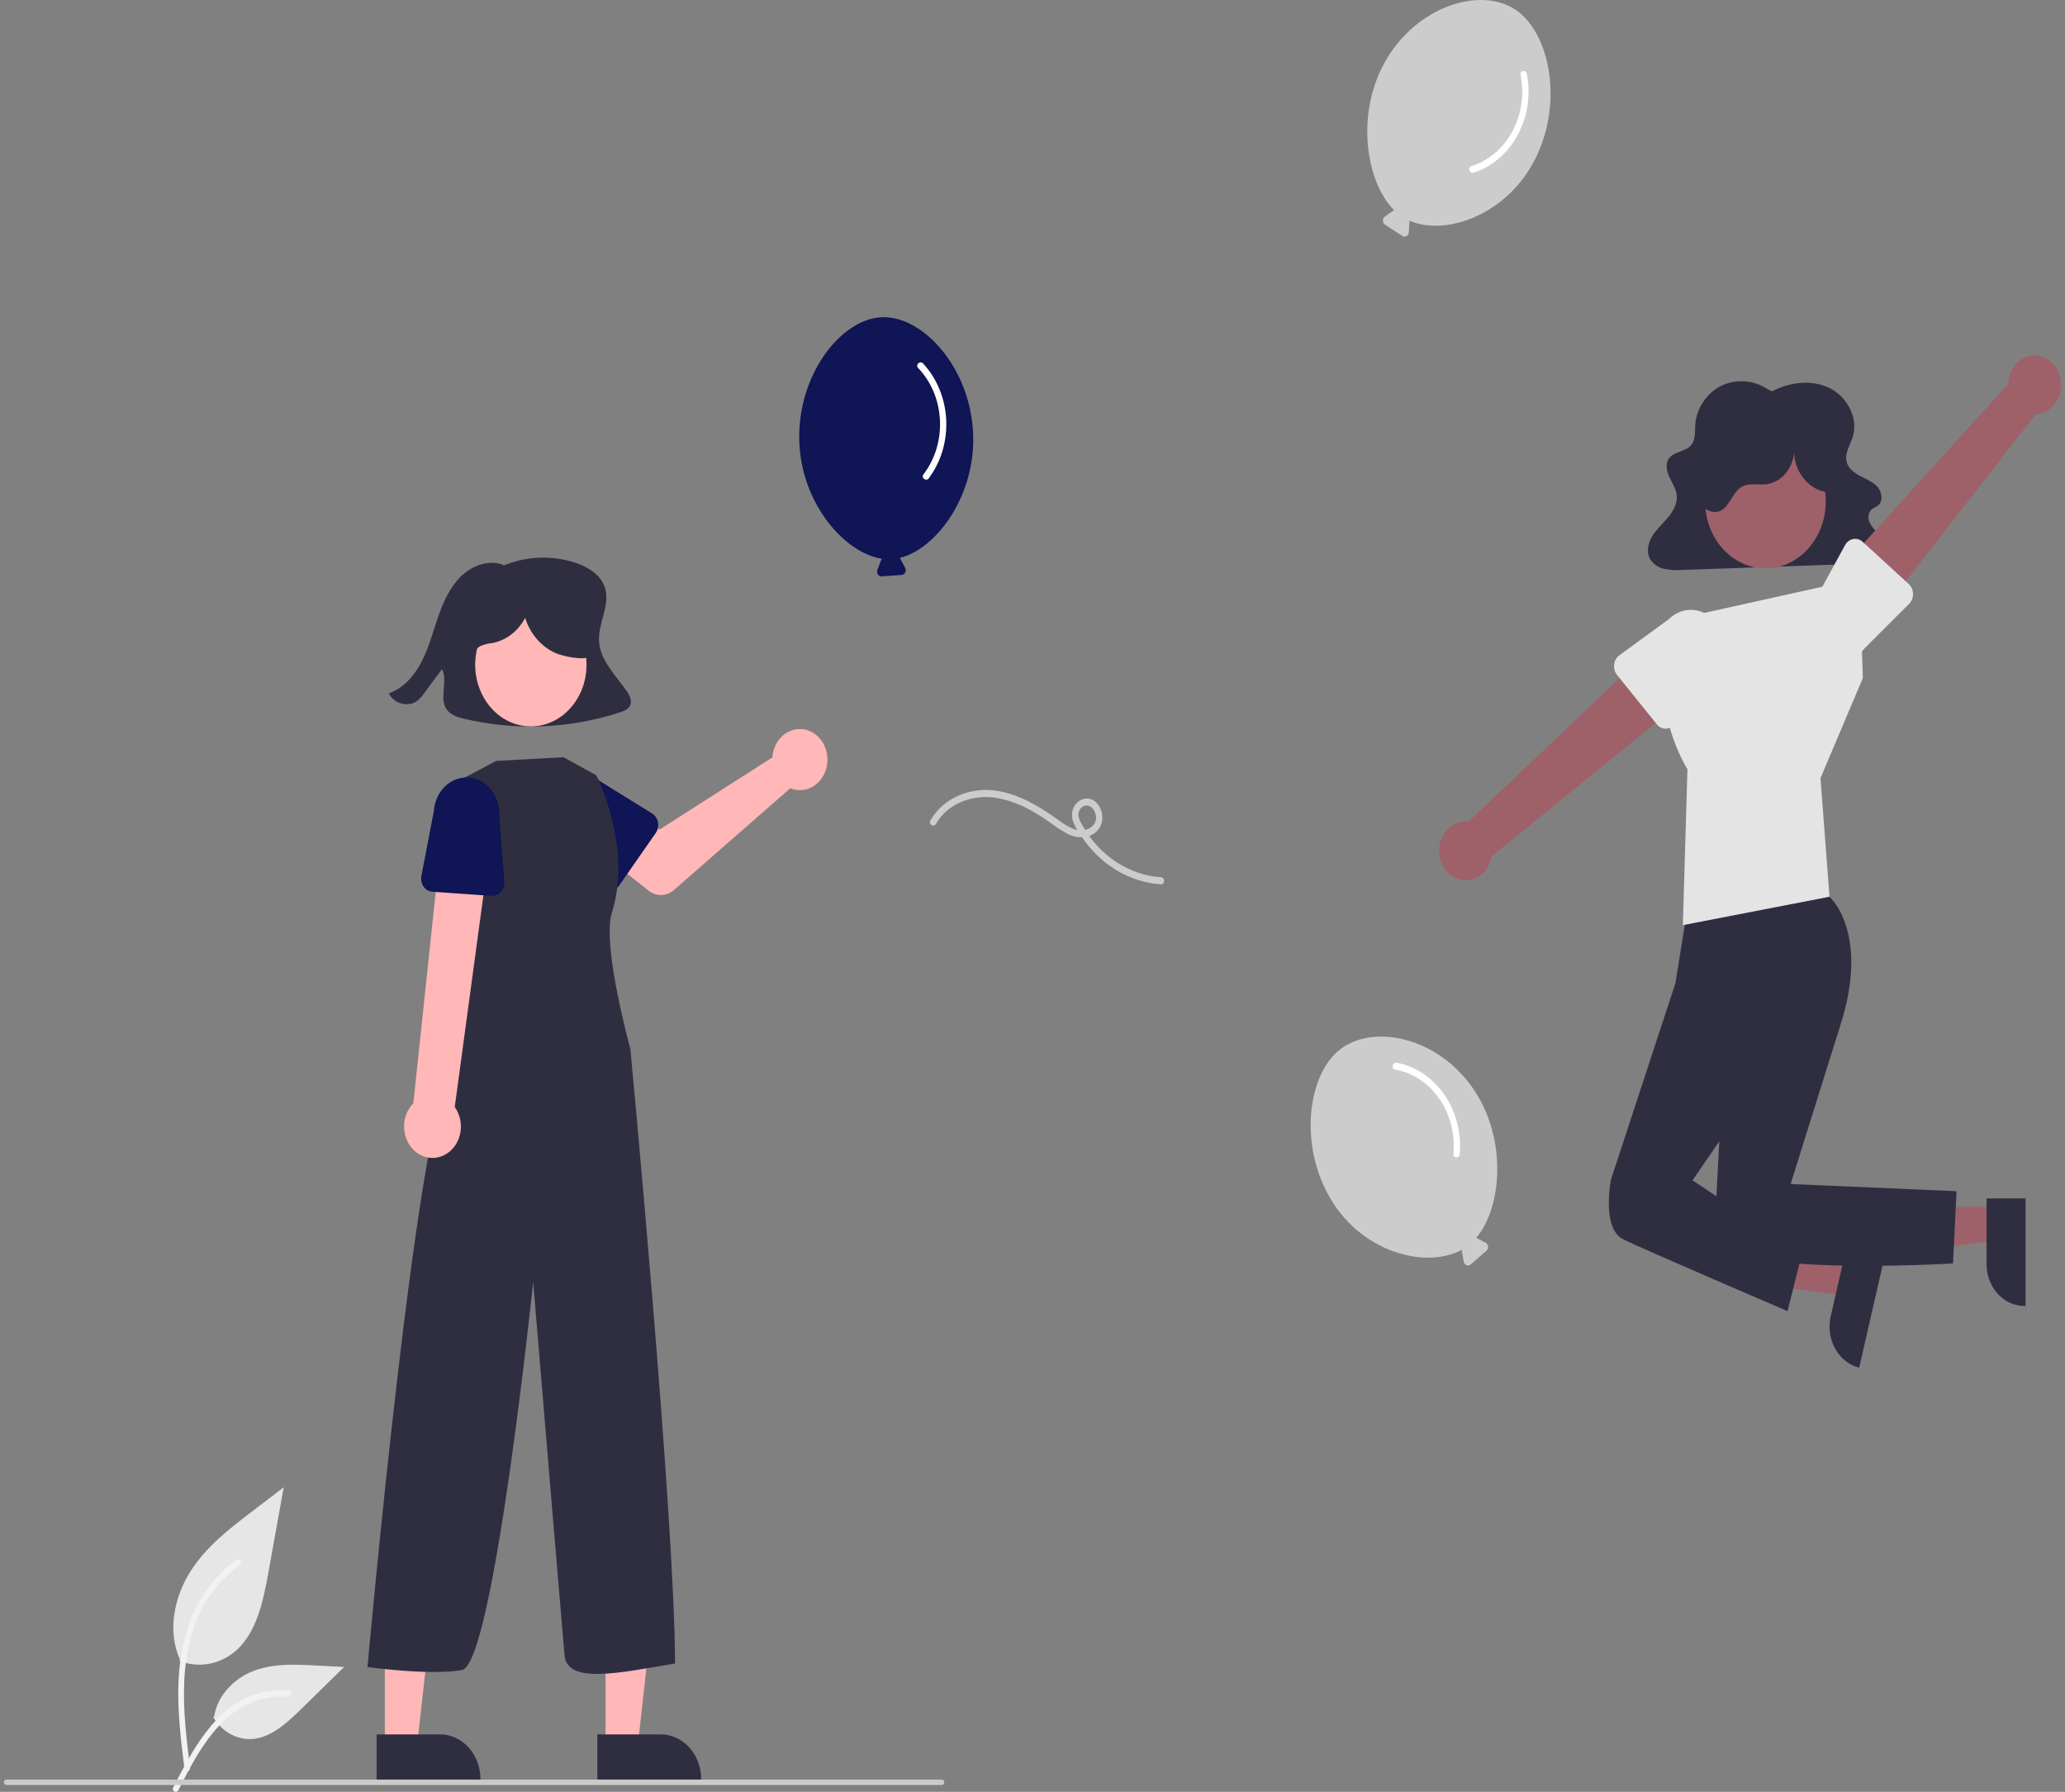 <svg width="265" height="230" viewBox="0 0 265 230" fill="none" xmlns="http://www.w3.org/2000/svg">
<rect x="0" y="0" width="265" height="230" fill="#808080" stroke="none"/>
<g clip-path="url(#clip0_1690_11597)">
<path d="M80.411 88.685C78.998 86.655 77.001 84.777 76.875 82.273C76.759 79.976 78.304 77.696 77.652 75.498C77.151 73.809 75.499 72.789 73.884 72.249C70.792 71.231 67.483 71.372 64.471 72.651L64.635 72.523C62.796 71.797 60.648 72.547 59.201 73.935C57.755 75.323 56.895 77.247 56.228 79.175C55.561 81.104 55.044 83.102 54.117 84.91C53.191 86.718 51.771 88.362 49.899 88.987C50.526 90.373 52.485 90.848 53.635 89.893C53.928 89.629 54.192 89.326 54.42 88.992C55.187 87.959 55.953 86.926 56.72 85.892C57.508 87.448 56.33 89.594 57.3 91.033C57.8 91.776 58.712 92.058 59.56 92.26C66.187 93.827 73.062 93.545 79.566 91.437C80.088 91.266 80.665 91.031 80.882 90.507C81.132 89.901 80.782 89.218 80.411 88.685Z" fill="#2F2E41"/>
<path d="M99.201 96.605C99.159 96.807 99.132 97.012 99.12 97.218L84.636 106.482L81.115 104.235L77.362 109.682L83.246 114.332C83.721 114.707 84.293 114.902 84.877 114.886C85.46 114.87 86.024 114.645 86.482 114.244L101.418 101.181C102.092 101.458 102.826 101.5 103.522 101.303C104.219 101.106 104.845 100.678 105.316 100.077C105.788 99.476 106.084 98.73 106.164 97.938C106.244 97.146 106.105 96.346 105.765 95.644C105.424 94.942 104.9 94.372 104.26 94.008C103.62 93.645 102.896 93.507 102.183 93.611C101.471 93.715 100.804 94.058 100.271 94.592C99.738 95.127 99.365 95.829 99.201 96.605H99.201Z" fill="#FFB7B7"/>
<path d="M84.151 106.921L79.47 113.648C79.337 113.839 79.168 113.996 78.975 114.109C78.782 114.221 78.569 114.287 78.352 114.3C78.134 114.313 77.916 114.274 77.713 114.186C77.51 114.097 77.327 113.961 77.176 113.787L71.876 107.686C70.997 106.925 70.425 105.808 70.287 104.581C70.149 103.353 70.456 102.115 71.14 101.138C71.824 100.161 72.83 99.525 73.937 99.369C75.043 99.212 76.161 99.549 77.044 100.305L83.691 104.426C83.881 104.544 84.046 104.706 84.175 104.901C84.304 105.096 84.393 105.32 84.436 105.557C84.48 105.793 84.477 106.038 84.428 106.273C84.379 106.509 84.284 106.73 84.151 106.921H84.151Z" fill="#0F1555"/>
<path d="M77.709 224.123L81.843 224.123L83.809 206.445L77.708 206.446L77.709 224.123Z" fill="#FFB7B7"/>
<path d="M76.654 222.626L84.795 222.625H84.795C86.171 222.625 87.491 223.231 88.464 224.31C89.437 225.389 89.983 226.851 89.984 228.377V228.564L76.654 228.564L76.654 222.626Z" fill="#2F2E41"/>
<path d="M49.386 224.123L53.52 224.123L55.486 206.445L49.385 206.446L49.386 224.123Z" fill="#FFB7B7"/>
<path d="M48.331 222.626L56.472 222.625H56.472C57.848 222.625 59.168 223.231 60.141 224.31C61.114 225.389 61.66 226.851 61.66 228.377V228.564L48.331 228.564L48.331 222.626Z" fill="#2F2E41"/>
<path d="M75.226 86.185C75.657 81.837 72.826 77.925 68.904 77.448C64.982 76.97 61.454 80.108 61.023 84.456C60.593 88.805 63.423 92.716 67.345 93.194C71.267 93.671 74.796 90.533 75.226 86.185Z" fill="#FFB7B7"/>
<path d="M72.305 97.195L76.514 99.507C76.514 99.507 81.216 108.567 78.519 117.165C77.209 121.339 80.897 134.646 80.897 134.646C80.897 134.646 86.611 194.919 86.629 213.521C79.53 214.731 72.787 216.226 72.449 212.488C72.112 208.75 68.421 164.551 68.421 164.551C68.421 164.551 63.345 213.61 59.299 214.357C55.253 215.105 47.161 213.983 47.161 213.983C47.161 213.983 53.585 142.122 57.969 137.636L58.643 133.898L58.625 100.343L63.675 97.671L72.305 97.195Z" fill="#2F2E41"/>
<path d="M57.249 148.134C57.715 147.855 58.119 147.466 58.435 146.994C58.75 146.522 58.968 145.98 59.074 145.405C59.18 144.829 59.171 144.235 59.047 143.665C58.923 143.094 58.688 142.56 58.358 142.101L63.253 105.929L56.858 105.589L53.043 141.611C52.384 142.276 51.968 143.187 51.873 144.169C51.779 145.152 52.014 146.139 52.532 146.944C53.05 147.748 53.817 148.313 54.686 148.532C55.556 148.752 56.467 148.61 57.249 148.134Z" fill="#FFB7B7"/>
<path d="M63.114 114.995L55.466 114.459C55.248 114.444 55.036 114.377 54.844 114.263C54.652 114.149 54.484 113.99 54.353 113.797C54.221 113.604 54.128 113.383 54.081 113.147C54.033 112.911 54.032 112.666 54.078 112.43L55.671 104.146C55.748 102.912 56.263 101.762 57.103 100.948C57.943 100.134 59.04 99.723 60.153 99.804C61.267 99.886 62.305 100.454 63.041 101.383C63.778 102.312 64.151 103.527 64.081 104.762L64.722 113.175C64.74 113.416 64.711 113.658 64.637 113.886C64.564 114.113 64.446 114.32 64.294 114.493C64.141 114.666 63.957 114.8 63.753 114.886C63.55 114.973 63.332 115.01 63.114 114.995H63.114Z" fill="#0F1555"/>
<path d="M75.612 80.172C75.334 78.772 74.43 77.612 73.388 76.762C71.671 75.362 69.565 74.673 67.437 74.817C65.309 74.96 63.294 75.926 61.743 77.547C60.876 78.396 60.251 79.507 59.944 80.743C59.798 81.361 59.79 82.009 59.922 82.631C60.053 83.253 60.319 83.83 60.698 84.312L60.841 84.411C60.711 83.803 61.138 83.195 61.647 82.926C62.177 82.71 62.73 82.573 63.292 82.517C64.142 82.339 64.948 81.961 65.656 81.407C66.363 80.854 66.954 80.139 67.391 79.311C67.714 80.33 68.231 81.261 68.906 82.041C69.581 82.821 70.399 83.432 71.305 83.832C72.249 84.242 74.842 84.805 75.741 84.285C76.888 83.622 75.891 81.572 75.612 80.172Z" fill="#2F2E41"/>
<path d="M23.046 213.201C24.282 213.683 25.609 213.803 26.9 213.551C28.19 213.299 29.4 212.683 30.414 211.762C32.994 209.361 33.803 205.406 34.461 201.743L36.409 190.908L32.332 194.02C29.4 196.258 26.403 198.568 24.373 201.809C22.343 205.051 21.458 209.476 23.088 212.983" fill="#E6E6E6"/>
<path d="M23.675 227.074C23.162 222.93 22.634 218.732 22.995 214.543C23.315 210.823 24.339 207.191 26.423 204.211C27.529 202.632 28.875 201.28 30.401 200.214C30.798 199.936 31.164 200.635 30.768 200.912C28.129 202.761 26.087 205.492 24.938 208.711C23.669 212.29 23.465 216.192 23.683 219.994C23.816 222.293 24.096 224.577 24.378 226.859C24.401 226.962 24.387 227.071 24.34 227.163C24.292 227.255 24.215 227.324 24.124 227.356C24.031 227.384 23.931 227.37 23.847 227.317C23.764 227.264 23.702 227.177 23.676 227.074L23.675 227.074Z" fill="#F2F2F2"/>
<path d="M27.368 220.423C27.898 221.316 28.627 222.043 29.484 222.534C30.341 223.024 31.298 223.262 32.262 223.224C34.74 223.093 36.805 221.177 38.664 219.357L44.163 213.974L40.523 213.781C37.906 213.642 35.221 213.511 32.729 214.407C30.236 215.303 27.937 217.456 27.481 220.316" fill="#E6E6E6"/>
<path d="M22.225 229.455C24.695 224.609 27.56 219.224 32.679 217.502C34.103 217.025 35.595 216.855 37.077 216.999C37.544 217.044 37.427 217.841 36.961 217.797C34.478 217.569 32 218.295 29.944 219.855C27.965 221.349 26.424 223.425 25.12 225.626C24.322 226.974 23.606 228.38 22.891 229.784C22.662 230.232 21.993 229.908 22.225 229.455Z" fill="#F2F2F2"/>
<path d="M189.146 139.875C184.51 132.997 176.027 131.338 171.811 134.83C167.595 138.323 166.627 147.813 171.262 154.69C175.552 161.056 183.326 162.792 187.607 160.407C187.594 160.481 187.593 160.558 187.605 160.633L187.846 161.956C187.865 162.057 187.906 162.151 187.966 162.229C188.027 162.307 188.104 162.367 188.191 162.403C188.278 162.438 188.372 162.449 188.464 162.433C188.556 162.417 188.642 162.375 188.715 162.312L190.759 160.542C190.833 160.478 190.89 160.395 190.926 160.3C190.962 160.206 190.976 160.102 190.965 160C190.955 159.898 190.922 159.8 190.868 159.716C190.814 159.632 190.742 159.565 190.658 159.521L189.559 158.941C189.52 158.922 189.479 158.907 189.438 158.899C192.738 155.031 193.445 146.254 189.146 139.875Z" fill="#CCCCCC"/>
<path d="M179.006 137.278C181.274 137.677 183.317 139.026 184.713 141.047C186.109 143.068 186.752 145.605 186.509 148.136C186.46 148.716 187.277 148.712 187.326 148.136C187.56 145.408 186.855 142.683 185.352 140.507C183.849 138.332 181.66 136.866 179.224 136.405C178.709 136.308 178.489 137.18 179.006 137.278Z" fill="white"/>
<path d="M196.701 20.996C200.754 13.68 199.012 4.327 194.527 1.273C190.043 -1.78 181.73 0.728 177.678 8.043C173.926 14.815 175.342 23.465 178.923 26.995C178.855 27.008 178.791 27.036 178.732 27.076L177.713 27.813C177.635 27.869 177.571 27.947 177.528 28.038C177.485 28.129 177.463 28.231 177.466 28.334C177.468 28.436 177.494 28.537 177.541 28.625C177.588 28.714 177.655 28.788 177.735 28.84L179.974 30.292C180.054 30.344 180.145 30.372 180.238 30.375C180.331 30.377 180.422 30.352 180.504 30.304C180.586 30.256 180.656 30.185 180.706 30.099C180.757 30.012 180.786 29.913 180.792 29.811L180.872 28.463C180.874 28.417 180.871 28.369 180.863 28.323C185.324 30.295 192.942 27.782 196.701 20.996Z" fill="#CCCCCC"/>
<path d="M195.133 9.59C195.635 12.073 195.259 14.676 194.081 16.861C192.903 19.046 191.013 20.645 188.802 21.33C188.297 21.493 188.602 22.334 189.104 22.172C191.477 21.405 193.5 19.672 194.769 17.32C196.038 14.968 196.458 12.172 195.945 9.491C195.836 8.926 195.023 9.02 195.133 9.59Z" fill="white"/>
<path d="M124.883 55.709C124.544 47.132 118.375 40.465 113.117 40.72C107.859 40.975 102.24 48.215 102.579 56.792C102.893 64.731 108.436 71.017 113.185 71.718C113.136 71.771 113.096 71.834 113.068 71.903L112.596 73.148C112.56 73.242 112.547 73.346 112.557 73.448C112.567 73.55 112.601 73.648 112.654 73.732C112.708 73.816 112.781 73.883 112.864 73.927C112.948 73.971 113.041 73.991 113.134 73.984L115.722 73.797C115.815 73.79 115.904 73.757 115.982 73.701C116.06 73.645 116.124 73.568 116.167 73.478C116.211 73.387 116.233 73.285 116.231 73.182C116.229 73.079 116.203 72.978 116.157 72.89L115.542 71.724C115.52 71.684 115.494 71.647 115.464 71.614C120.155 70.477 125.197 63.665 124.883 55.709Z" fill="#0F1555"/>
<path d="M117.821 47.231C119.492 48.977 120.496 51.367 120.623 53.908C120.751 56.449 119.994 58.948 118.508 60.889C118.173 61.337 118.85 61.844 119.183 61.398C120.762 59.29 121.563 56.597 121.426 53.861C121.289 51.125 120.224 48.547 118.444 46.645C118.068 46.244 117.443 46.828 117.821 47.231Z" fill="white"/>
<path d="M148.99 112.605C146.964 112.464 144.996 111.792 143.249 110.644C141.502 109.497 140.025 107.907 138.939 106.004C138.635 105.465 138.237 104.872 138.448 104.209C138.521 103.954 138.671 103.735 138.871 103.586C139.071 103.438 139.311 103.369 139.552 103.392C140.173 103.475 140.573 104.149 140.65 104.794C140.737 105.526 140.271 106.101 139.696 106.373C138.29 107.038 136.872 106.011 135.727 105.191C133.118 103.323 130.249 101.633 127.087 101.42C124.163 101.223 121.026 102.495 119.399 105.307C119.115 105.799 119.821 106.253 120.105 105.764C121.718 102.975 124.98 101.973 127.816 102.405C129.506 102.7 131.138 103.314 132.641 104.221C133.42 104.669 134.176 105.166 134.917 105.689C135.622 106.234 136.369 106.709 137.149 107.108C138.451 107.701 140.175 107.654 141.084 106.289C141.932 105.016 141.277 102.896 139.858 102.538C139.546 102.47 139.225 102.489 138.922 102.592C138.618 102.696 138.343 102.881 138.121 103.132C137.898 103.383 137.735 103.691 137.646 104.028C137.557 104.366 137.546 104.723 137.612 105.067C137.753 105.817 138.263 106.55 138.657 107.163C139.841 109.011 141.385 110.54 143.173 111.639C144.961 112.737 146.949 113.377 148.99 113.511C149.516 113.539 149.514 112.634 148.99 112.605L148.99 112.605Z" fill="#CCCCCC"/>
<path d="M227.431 50.219C229.667 49.065 232.412 48.687 234.688 49.759C236.963 50.831 238.514 53.578 237.779 56.009C237.445 57.111 236.685 58.195 236.981 59.308C237.209 60.165 238.004 60.73 238.784 61.133C239.565 61.535 240.419 61.873 240.983 62.552C241.548 63.23 241.665 64.398 240.96 64.924C240.728 65.097 240.438 65.18 240.212 65.362C240.02 65.535 239.882 65.77 239.816 66.034C239.75 66.299 239.761 66.579 239.845 66.837C240.033 67.355 240.344 67.808 240.744 68.147C241.544 68.913 242.602 69.788 242.354 70.875C242.261 71.165 242.107 71.427 241.905 71.637C241.702 71.847 241.456 72 241.189 72.083C240.633 72.26 240.057 72.345 239.479 72.333L215.858 73.158C215.078 73.223 214.294 73.174 213.526 73.014C213.152 72.938 212.797 72.778 212.482 72.543C212.167 72.309 211.898 72.004 211.694 71.65C211.242 70.721 211.539 69.578 212.097 68.711C212.656 67.844 213.447 67.161 214.1 66.365C214.753 65.569 215.288 64.575 215.172 63.547C215.08 62.723 214.59 62.011 214.239 61.263C213.887 60.515 213.683 59.58 214.138 58.892C214.78 57.922 216.321 58.009 217.051 57.106C217.601 56.423 217.495 55.442 217.55 54.562C217.681 52.446 219.003 50.448 220.883 49.52C221.84 49.065 222.88 48.869 223.918 48.947C224.957 49.026 225.963 49.377 226.855 49.971L227.431 50.219Z" fill="#2F2E41"/>
<path d="M256.197 154.917V159.199L241.297 161.237L241.297 154.916L256.197 154.917Z" fill="#9E616A"/>
<path d="M259.941 153.825L259.941 167.634H259.783C258.498 167.634 257.265 167.067 256.355 166.059C255.446 165.052 254.935 163.684 254.935 162.259V162.259L254.936 153.825L259.941 153.825Z" fill="#2F2E41"/>
<path d="M237.778 162.202L236.83 166.353L221.935 164.273L223.334 158.146L237.778 162.202Z" fill="#9E616A"/>
<path d="M241.65 162.163L238.592 175.549L238.439 175.506C237.193 175.156 236.123 174.272 235.465 173.047C234.806 171.823 234.614 170.358 234.929 168.976L234.929 168.976L236.797 160.8L241.65 162.163Z" fill="#2F2E41"/>
<path d="M233.974 114.174L234.778 115.103C234.778 115.103 240.028 119.667 236.144 131.689L229.79 151.981L251.086 152.902L250.63 162.174C250.63 162.174 219.746 164.079 220.016 158.436C220.286 152.793 221.426 131.9 221.426 131.9L215.01 126.187L216.557 116.525L233.974 114.174Z" fill="#2F2E41"/>
<path d="M217.477 123.384L215.01 126.188L206.738 151.397C206.738 151.397 205.477 157.685 208.313 159.082C211.149 160.479 229.395 168.296 229.395 168.296L231.259 160.861L217.199 151.506L223.752 141.965L224.739 126.929L217.477 123.384Z" fill="#2F2E41"/>
<path d="M217.608 78.914L238.604 74.26L239.06 87.03L233.622 99.882L234.778 115.105L215.961 118.75L216.55 98.733C216.55 98.733 211.497 90.829 214.474 82.863L217.608 78.914Z" fill="#E4E4E4"/>
<path d="M264.426 48.617C264.531 49.153 264.529 49.708 264.42 50.243C264.31 50.778 264.097 51.28 263.793 51.714C263.49 52.147 263.105 52.502 262.665 52.753C262.225 53.003 261.74 53.144 261.246 53.165L241.112 79.049L236.431 72.75L257.694 49.288C257.717 48.364 258.046 47.483 258.617 46.81C259.187 46.137 259.961 45.72 260.791 45.637C261.621 45.554 262.449 45.812 263.119 46.361C263.789 46.91 264.254 47.713 264.426 48.617Z" fill="#9E616A"/>
<path d="M245.496 76.225C245.5 76.467 245.458 76.707 245.371 76.929C245.285 77.151 245.156 77.349 244.994 77.511L239.333 83.161C238.622 84.115 237.599 84.717 236.489 84.836C235.378 84.955 234.27 84.581 233.408 83.796C232.546 83.011 231.999 81.879 231.889 80.648C231.778 79.417 232.113 78.188 232.818 77.23L236.77 69.978C236.883 69.771 237.034 69.593 237.215 69.457C237.395 69.321 237.6 69.23 237.815 69.189C238.03 69.149 238.25 69.16 238.461 69.222C238.671 69.285 238.868 69.397 239.036 69.551L244.945 74.964C245.113 75.118 245.249 75.31 245.344 75.528C245.439 75.746 245.491 75.983 245.496 76.225Z" fill="#E4E4E4"/>
<path d="M184.687 109.447C184.655 108.9 184.732 108.351 184.913 107.84C185.093 107.329 185.372 106.869 185.731 106.49C186.089 106.112 186.518 105.825 186.987 105.651C187.456 105.476 187.954 105.418 188.446 105.48L211.855 83.238L215.631 90.244L191.433 109.904C191.285 110.812 190.841 111.629 190.185 112.2C189.53 112.77 188.708 113.054 187.877 112.997C187.045 112.941 186.261 112.549 185.673 111.894C185.085 111.24 184.734 110.369 184.687 109.447V109.447Z" fill="#9E616A"/>
<path d="M207.139 85.3C207.167 85.06 207.241 84.829 207.357 84.624C207.472 84.419 207.627 84.245 207.809 84.112L214.171 79.467C215.002 78.642 216.095 78.217 217.209 78.284C218.324 78.351 219.368 78.905 220.115 79.825C220.861 80.745 221.248 81.955 221.19 83.19C221.133 84.426 220.636 85.586 219.809 86.415L214.92 92.928C214.78 93.114 214.606 93.264 214.41 93.368C214.213 93.473 213.998 93.529 213.78 93.534C213.562 93.538 213.346 93.49 213.146 93.393C212.946 93.297 212.768 93.153 212.622 92.973L207.512 86.638C207.367 86.458 207.258 86.245 207.194 86.014C207.129 85.783 207.11 85.539 207.139 85.3Z" fill="#E4E4E4"/>
<path d="M226.557 72.953C230.831 72.953 234.296 69.111 234.296 64.373C234.296 59.634 230.831 55.793 226.557 55.793C222.283 55.793 218.818 59.634 218.818 64.373C218.818 69.111 222.283 72.953 226.557 72.953Z" fill="#9E616A"/>
<path d="M234.474 63.155C232.03 62.937 230.001 60.23 230.255 57.527C230.283 58.641 229.942 59.728 229.294 60.581C228.647 61.434 227.74 61.994 226.744 62.154C225.623 62.291 224.394 61.915 223.419 62.542C222.338 63.236 221.992 64.922 220.866 65.522C219.778 66.102 218.397 65.311 217.859 64.113C217.322 62.915 217.453 61.476 217.81 60.197C218.318 58.374 219.243 56.728 220.494 55.418C221.746 54.109 223.283 53.181 224.954 52.724C226.625 52.268 228.375 52.299 230.032 52.814C231.689 53.33 233.198 54.312 234.411 55.665C235.439 56.811 236.255 58.271 236.387 59.881C236.52 61.49 235.846 63.236 234.543 63.959L234.474 63.155Z" fill="#2F2E41"/>
<path d="M120.863 229.121H0.815C0.732 229.121 0.651 229.085 0.592 229.019C0.533 228.954 0.5 228.865 0.5 228.772C0.5 228.68 0.533 228.591 0.592 228.525C0.651 228.46 0.732 228.423 0.815 228.423H120.863C120.947 228.423 121.027 228.46 121.086 228.525C121.145 228.591 121.178 228.68 121.178 228.772C121.178 228.865 121.145 228.954 121.086 229.019C121.027 229.085 120.947 229.121 120.863 229.121Z" fill="#CACACA"/>
</g>
<defs>
<clipPath id="clip0_1690_11597">
<rect width="264" height="230" fill="white" transform="translate(0.5)"/>
</clipPath>
</defs>
</svg>
